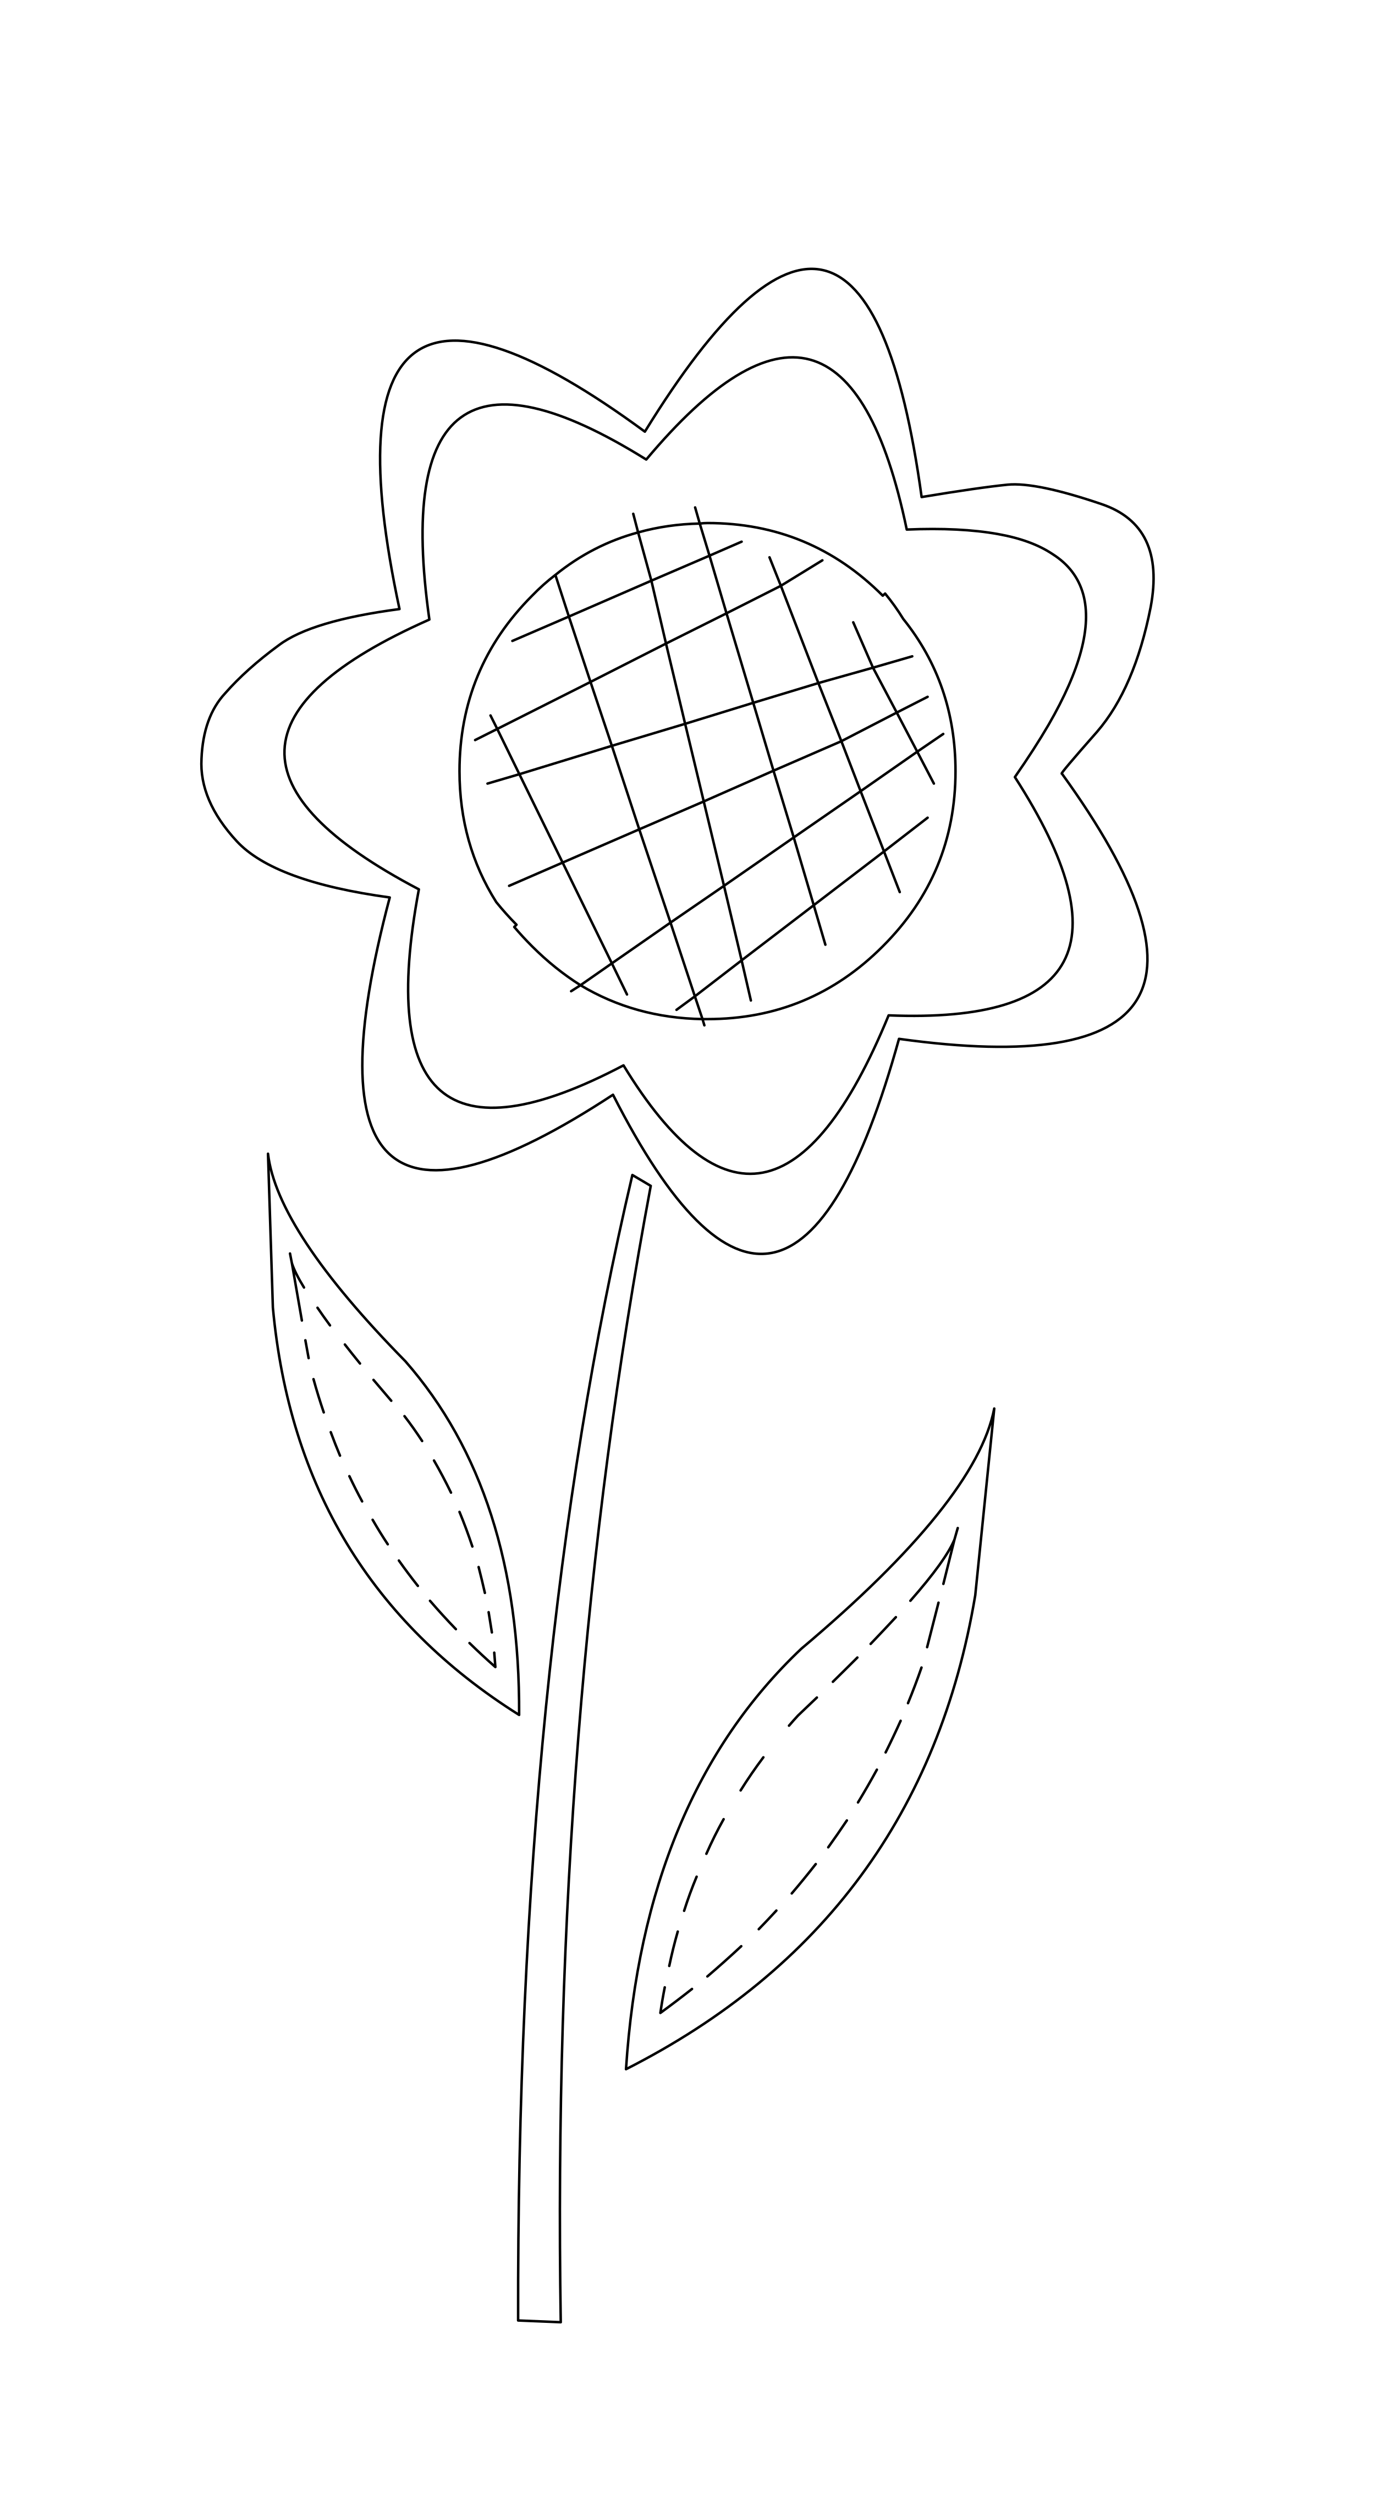 
<svg xmlns="http://www.w3.org/2000/svg" version="1.1" xmlns:xlink="http://www.w3.org/1999/xlink" preserveAspectRatio="none" x="0px" y="0px" width="550px" height="1000px" viewBox="0 0 550 1000">
<defs>
<path id="Layer0_0_1_STROKES" stroke="#000000" stroke-width="1" stroke-linejoin="round" stroke-linecap="round" fill="none" d="
M 258.5 183.8
Q 337.3 89.85 362.7 211.8 384.1 210.9 399.15 213.6 412.65 216 421 221.6 430.5 227.6 433.3 237.75 438.5 256.85 419.45 289.85 413.75 299.6 405.95 310.8 470.3 410.75 355.45 406.1 307.8 521.9 249.4 426.1 144 481.55 167.55 355.7 57.95 298.2 171.75 247.8 153.4 118.25 258.5 183.8 Z
M 159.8 243.6
Q 123.35 73.7 257.95 172.65 345.5 30.45 368.65 198.8 391.55 195 403.05 193.85 414.5 192.75 440.55 201.6 466.4 210.3 460.25 242.9 453.85 275.25 438.85 292.65 423.6 309.95 424.75 309.4 517.3 437.35 359.6 415.5 315.25 575.5 245.2 437.85 111.75 525.45 155.9 358.95 109.7 352.65 94.7 336.45 79.65 320.15 80.6 303.45 81.3 286.7 90.05 277.3 98.55 267.6 111.55 258.05 124.5 248.25 159.8 243.6 Z
M 300.35 400.15
L 296.65 384.1 277.95 398.5 281 407.6
Q 281.95 407.6 283.05 407.6 324.1 407.6 353.1 378.5 382.2 349.45 382.2 308.45 382.2 273.55 361.3 247.55 358.05 242.25 354.05 237.4
L 353.1 238.25
Q 324.1 209.2 283.05 209.2 281.5 209.2 279.9 209.4
L 283.8 222.25 296.65 216.65
M 327.35 273.2
L 336.55 296.45 358.7 285 349.2 267.05 327.35 273.2 312.35 234.3 290.6 245.3 301.3 281.1 327.35 273.2 Z
M 341.3 248.9
L 349.2 267.05 364.9 262.5
M 371.05 278.7
L 358.7 285 366.9 300.65 377.3 293.55
M 373.55 313.4
L 366.9 300.65 344.25 316.45 353.6 340.55 371.05 327.05
M 330.15 377.85
L 325.5 362.05 296.65 384.1 289.6 354.3 268.2 369 277.95 398.5 270.6 403.9
M 359.9 356.8
L 353.6 340.55 325.5 362.05 317.5 334.95 289.6 354.3 281.5 320.55 255.7 331.7 268.2 369 244.75 385.3 250.8 397.75
M 309.4 308.25
L 317.5 334.95 344.25 316.45 336.55 296.45 309.4 308.25 301.3 281.1 274.05 289.5 281.5 320.55 309.4 308.25 Z
M 307.8 222.9
L 312.35 234.3 328.95 224.1
M 283.8 222.25
L 260.55 232.25 266.4 257.4 290.6 245.3 283.8 222.25 Z
M 279.9 209.4
Q 267.05 209.65 255.25 212.95
L 260.55 232.25 227.55 246.6 236.2 272.75 266.4 257.4 274.05 289.5 244.75 298.3 255.7 331.7 225.05 345 244.75 385.3 232.2 394.05
Q 254.05 407.15 281 407.6
L 281.75 410.1
M 278.05 202.95
L 279.9 209.4
M 253.3 205.5
L 255.25 212.95
Q 237.1 217.85 222.15 229.95
L 227.55 246.6 204.95 256.35
M 222.15 229.95
Q 217.3 233.65 212.85 238.25 183.8 267.35 183.8 308.45 183.8 337.55 198.5 360.8 202.25 365.45 206.6 369.85
L 205.7 370.75
Q 208.95 374.6 212.85 378.5 221.95 387.6 232.2 394.05
L 228.45 396.45
M 195 313.4
L 207.75 309.65 198.9 291.55 190.05 296
M 196.2 286.15
L 198.9 291.55 236.2 272.75 244.75 298.3 207.75 309.65 225.05 345 203.65 354.3
M 260.3 474.3
Q 220.45 687.05 224.3 928.8
L 207.25 928.1
Q 206.65 666.7 252.95 469.95
L 260.3 474.3 Z
M 122.15 536.05
L 123.45 543.2
M 132 530.1
Q 129.2 526.3 127 523.05
M 121.6 514.95
Q 117.95 509 116.75 505.2
L 120.75 528.15
M 116.75 505.2
L 116 501.35
M 132.3 572.8
Q 134.05 577.55 136 582.2
M 125.4 551.6
Q 127.25 558.3 129.5 564.9
M 156.5 560.25
Q 152.75 555.85 149.4 551.9
M 144 545.35
Q 140.75 541.35 137.95 537.75
M 107.2 461.45
Q 110.8 492.25 162.15 544.45 208.1 596.9 207.65 685.9 119 630.2 109.15 522.95
L 107.2 461.45 Z
M 149.05 607.85
Q 151.9 612.8 155.1 617.65
M 315.6 690.2
Q 317.35 688.15 319.2 686.15 323.1 682.4 326.75 678.95
M 188.95 618.55
Q 186.6 611.5 183.8 604.7
M 193.95 637.1
Q 192.75 631.8 191.45 626.75
M 187.8 657.15
Q 192.75 662 198.15 666.75 197.95 663.85 197.7 661
M 196.75 652.9
Q 196.1 648.8 195.45 644.8
M 172 640.25
Q 176.95 646 182.35 651.6
M 296.25 716.1
Q 300.5 709.3 305.35 702.85
M 267.7 786.3
Q 269.15 779.35 271.1 772.55
M 273.65 764.25
Q 275.85 757.3 278.65 750.6
M 310.55 764.15
Q 307.1 767.9 303.5 771.6
M 296.5 778.4
Q 289.9 784.55 282.95 790.5
M 282.55 741.45
Q 285.7 734.3 289.45 727.6
M 139.75 590.4
Q 142.15 595.5 144.85 600.5
M 180.4 597
Q 177.2 590.4 173.6 584.15
M 159.55 624.15
Q 163.15 629.25 167.15 634.3
M 168.85 576.35
Q 165.5 571.2 161.8 566.4
M 383.1 611.15
L 381.8 615.7 377.35 633.5
M 348.25 657.5
Q 353.7 651.8 358.35 646.8
M 333.15 672.65
Q 338.3 667.6 342.95 662.95
M 375.4 641
L 370.85 658.8
M 368.6 666.95
Q 366.1 674.15 363.2 681.2
M 364.15 640.25
Q 378.35 624.1 381.8 615.7
M 350.75 707.8
Q 347.1 714.5 343.2 720.9
M 338.75 728.1
Q 335.1 733.55 331.3 738.85
M 360.25 688.25
Q 357.35 694.7 354.25 700.9
M 397.7 563.35
Q 390.45 600.55 320.5 659.45 257.45 719.15 250.4 827.6 368.4 767.7 390.1 638.05
L 397.7 563.35 Z
M 326.3 745.55
Q 321.65 751.5 316.7 757.3
M 276.8 795.5
Q 270.65 800.35 264.15 805.1 264.9 799.9 265.9 794.85"/>
</defs>

<g transform="matrix( 1, 0, 0, 1, 0,0) ">
<use xlink:href="#Layer0_0_1_STROKES"/>
</g>
</svg>

